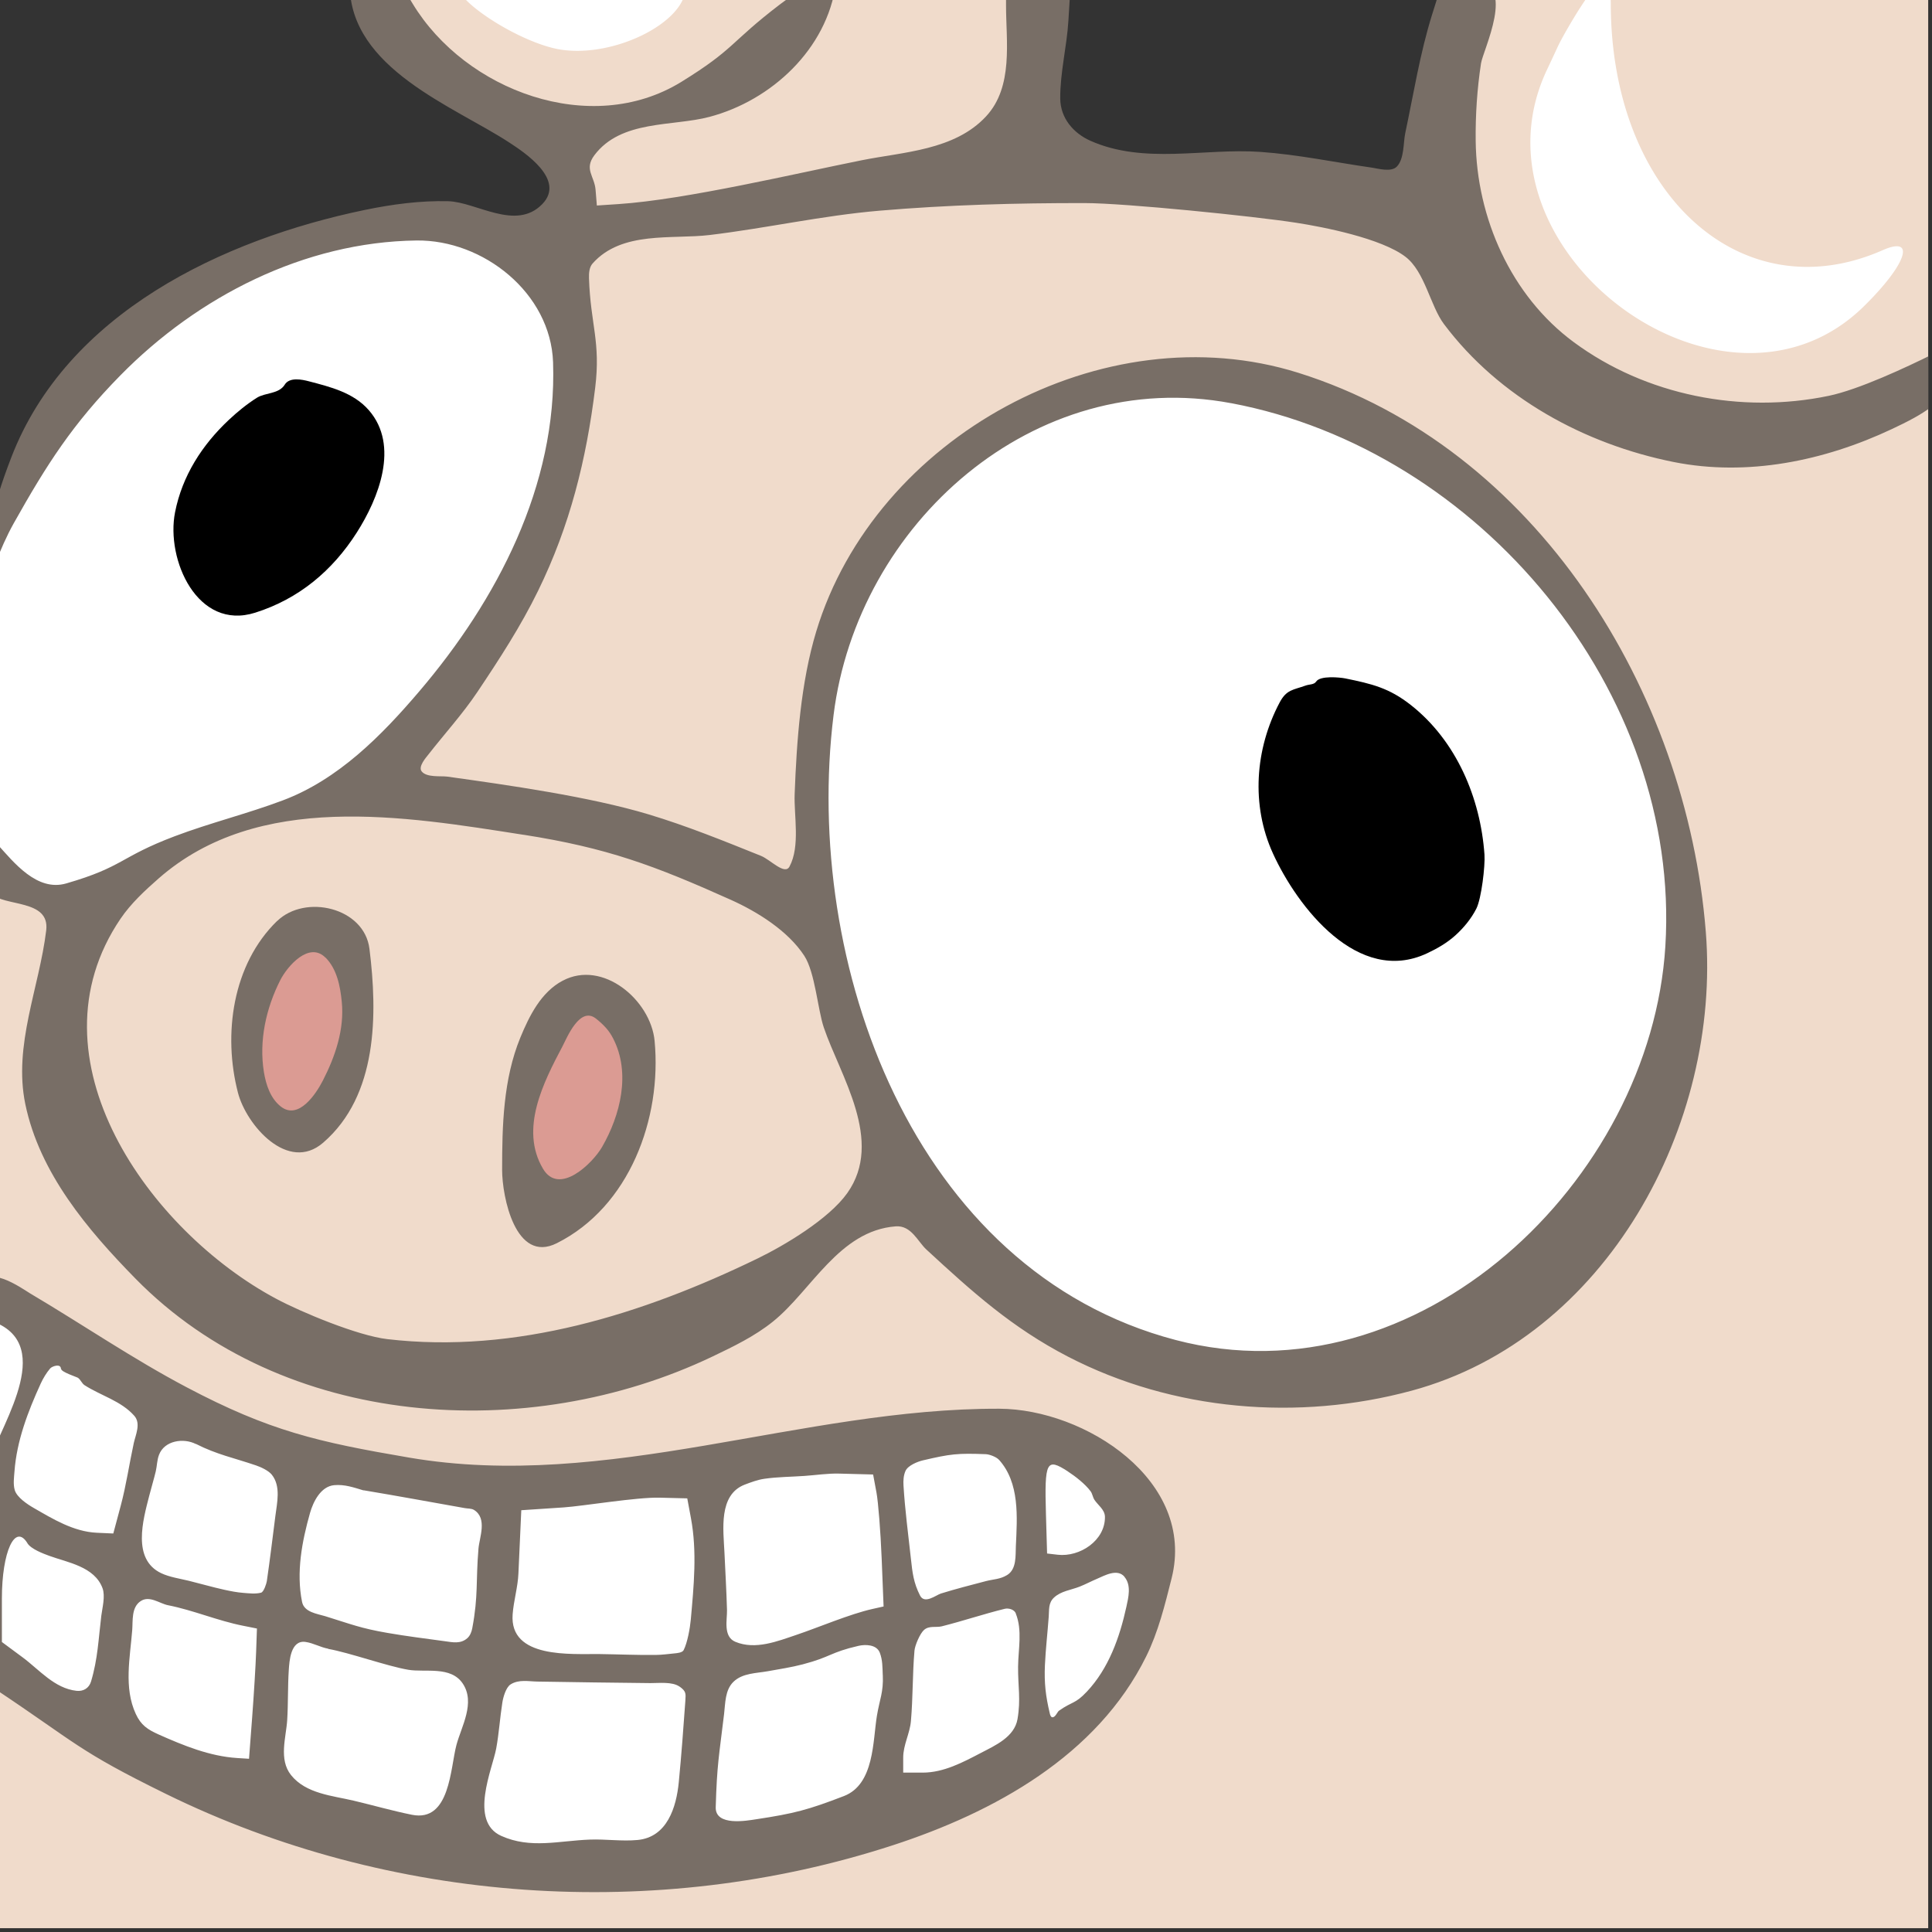 <svg xmlns="http://www.w3.org/2000/svg" fill-rule="evenodd" stroke-miterlimit="1.414" viewBox="0 0 391 391" clip-rule="evenodd" stroke-linejoin="round"><rect x="0" y="0" width="391" height="391" fill="#333333" stroke="none"/><path fill="none" d="M0 0h390.23v390.23H0z"/><clipPath id="a"><path d="M0 0h390.23v390.23H0z"/></clipPath><g clip-path="url(#a)"><path fill="#f0dbcb" d="M-17.612 137.83S4.08 72.747 45.496 55c41.415-17.75 65.08-7.397 65.08-7.397s10.354-9.86 4.93-19.228c-5.42-9.368-35.496-13.312-40.426-39.935-4.93-26.625 97.62-1.48 97.62-1.48s35.007-35.006 35.993 2.958c.987 37.964-.492 44.373-.492 44.373l80.37 6.41s3.94-45.35 11.83-56.2c7.89-10.84 94.54-.98 94.54-.98v433.31H-96.99l79.378-278.99z"/><path fill="#fff" d="M12.956 181.71s2.958.492 25.638-9.862 27.61-9.368 27.61-9.368 18.242-9.367 34.02-38.95c15.776-29.58 19.226-66.065 9.86-71.98-9.37-5.917-43.88-9.368-59.166 0-15.285 9.367-58.672 43.88-60.644 72.97-1.972 29.088-2.958 60.642 22.68 57.19m326.884 19.72c2.465-32.047-9.86-66.56-31.06-92.197-21.202-25.638-83.324-43.387-107.976-22.68s-36.485 40.922-34.512 100.58c1.972 59.656 63.6 119.807 126.71 86.773 63.108-33.033 46.838-72.476 46.838-72.476"/><path d="M57.632 77.84c-1.195 1.934-3.953 1.59-5.643 2.66-2.04 1.288-3.92 2.828-5.68 4.477-5.42 5.087-9.43 11.33-10.88 18.69-1.89 9.564 4.51 24.047 16.23 20.324 8.81-2.79 15.6-8.46 20.55-16.22 4.4-6.9 8.68-17.57 2.45-24.74-3.11-3.58-7.78-4.72-12.17-5.87-1.34-.35-3.89-.9-4.87.69m208.74 60.09c-.4.64-1.41.54-2.12.8-2.55.92-3.86.78-5.27 3.44-4.98 9.39-5.81 20.78-1.35 30.54 4.96 10.86 17.24 26.74 31.17 20.22 2.06-.96 4.07-2.12 5.76-3.65 1.69-1.53 3.19-3.35 4.23-5.39 1.04-2.04 1.81-8.71 1.65-10.94-.81-11.48-5.69-23.02-14.89-30.27-4.42-3.48-7.93-4.3-13.32-5.4-.98-.19-5.07-.63-5.87.67"/><path fill="#fff" d="M92.377-3.214c0 3.69 13.15 11.972 21.02 13.24 10.85 1.747 25.38-5.497 25.38-12.653 0-1.364-5.347-1.405-5.8-.045-.23.687-2.298 1-6.6 1s-6.37-.313-6.6-1c-.34-1.022-27.4-1.558-27.4-.542M319.94 1.338c-1.778 2.745-3.9 6.43-4.716 8.19a670.851 670.851 0 0 1-2.083 4.46c-17.37 36.39 35.62 76.04 64.11 47.968 8.64-8.506 10.57-14.32 3.76-11.32-28.52 12.567-54.9-11.266-55.02-49.71-.01-6.31-1.76-6.19-6.05.41M-7.75 261.086s28.596 23.668 65.574 31.557c36.978 7.888 85.295 11.34 127.203-.986 0 0 48.317-4.438 48.317 13.805s-2.465 46.347-42.4 60.645c-39.936 14.298-114.385 21.2-183.903-21.694l-69.52-42.893 54.72-40.43"/><path fill="#db9b93" d="M58.612 192.216c-3.632 4.468-6.197 10.912-6.264 15.742-.03 2.174-.572 4.46-1.202 5.078-1.288 1.264 1.56 11.857 3.537 13.16 3.835 2.52 9.435-.133 12.475-5.912 8.625-16.397 1.36-40.254-8.546-28.068m58.978 9.262c-7.386 6.877-13.322 30.112-9.943 38.914 3.245 8.458 10.28 5.424 16.395-7.072 7.012-14.33 1.89-39.61-6.453-31.842"/><path fill="#786e66" d="M70.777-3.15c0 17.058 21.182 24.702 32.34 32.026 2.96 1.94 11.453 7.476 6.62 12.44-5.364 5.506-13.338-.454-19.046-.595-5.63-.14-11.3.62-16.83 1.76-28.82 5.98-60.32 20.86-71.58 50.1-4.28 11.14-4.87 15.87-5.1 27.75-.01.74.59-1.36.8-2.07.41-1.38.54-2.85 1.06-4.2 1.09-2.79 2.28-5.55 3.74-8.16 6.7-11.94 11.92-20.09 21.56-29.91 15.69-15.98 37.25-27.03 59.95-27.32 13.51-.17 27.16 10.62 27.64 24.66.85 24.89-11.37 48.17-27.09 66.6-7.61 8.93-16.38 17.84-27.63 22.06-7.17 2.7-14.66 4.53-21.83 7.24-11.28 4.27-10.31 6.18-21.98 9.56-5.93 1.72-10.63-4.29-13.91-7.91-.61-.68-.98-1.55-1.5-2.31-.24-.35-.67-1.44-.8-1.02-.93 3.15-1.81 10.44 1.01 13.29 2.67 2.71 11.92 1.08 11.15 7.45-1.39 11.56-6.69 23.26-4.23 35.16 2.9 13.98 12.62 25.44 22.29 35.31 29.91 30.51 79.47 33.58 116.73 15.8 4.27-2.04 8.61-4.13 12.29-7.1 7.78-6.25 13.38-18.41 24.85-19.27 3.15-.23 4.45 3.08 6.2 4.69 9.32 8.6 17.29 15.79 28.66 21.68 21.24 10.99 46.6 13.1 69.58 6.88 39.41-10.67 62.61-53.82 59.5-92.86-3.87-48.65-34.25-97.99-82.46-113.13-39.45-12.38-85.64 13-97.56 52.31-3.15 10.39-3.97 22.22-4.38 32.98-.16 4.26 1.16 10.52-1.04 14.63-.96 1.82-3.86-1.39-5.77-2.16-7.51-3.02-15.04-6.08-22.8-8.41-11.92-3.58-28.44-5.92-40.71-7.63-1.25-.17-4.14.23-5.16-1.05-.79-.98.95-2.89 1.35-3.41 3.29-4.22 6.93-8.2 9.91-12.65 4.43-6.61 8.8-13.33 12.29-20.48 6.46-13.19 9.78-26.57 11.56-41.08 1.15-9.36-.95-12.88-1.25-22.17-.03-1.03.04-2.23.72-3 5.92-6.67 16.09-4.85 23.71-5.77 11.49-1.38 22.83-3.94 34.36-4.92 13.82-1.18 27.71-1.56 41.58-1.54 8.15.01 34.09 2.64 42.8 3.99 5.44.84 17.19 3.14 22.07 6.88 3.93 3.01 5.02 9.93 7.78 13.61 11.16 14.88 28.46 24.31 46.48 27.92 14.94 2.99 30.49-.23 44.1-6.63 6.87-3.22 10.26-5.34 14.64-11.68 1.45-2.09.95-4.68-1.62-5.61-1.47-.54-3.57 1.55-4.58 2.06-5.5 2.73-15.05 7.2-21.14 8.47-17.7 3.69-37-.07-51.61-10.87-12.69-9.37-19.66-25.16-19.84-40.72-.06-5.25.29-10.52 1.08-15.71.39-2.58 7.2-16.4-1.17-16.4h-6.68l-2.07 6.6c-2.44 7.81-3.72 15.95-5.42 23.96-.4 1.86-.17 5.17-1.7 6.75-1.15 1.185-3.83.38-5.04.21-7.53-1.08-15.01-2.66-22.6-3.19-11.27-.79-23.5 2.58-34.36-2.244-3.45-1.53-6.1-4.6-6.12-8.58-.03-5.26 1.33-10.45 1.65-15.7l.48-7.8h-13.1v4.7c0 7.25 1.54 16.436-4.05 22.446-6.39 6.88-16.73 7.18-25.15 8.87-13.24 2.65-35.66 7.97-49.22 8.87l-4.39.29-.26-3.19c-.23-2.77-2.37-4.16-.23-7 5.42-7.19 15.81-5.77 23.28-7.75 12.55-3.32 23.78-13.73 25.6-26.99.19-1.414-3.01-1.03-4.27-.36-2.49 1.326-4.85 2.89-7.09 4.604-10.17 7.77-9.03 8.94-19.99 15.7C119.54 27.82 94.2 18.37 83.53.77l-2.7-4.45H75.8c-2.77 0-5.03.237-5.03.525m178.4 84.75c50.18 9.444 91.066 58.262 87.866 109.9-2.94 47.49-50.05 92.546-99.07 79.706-53.42-13.99-75.46-76.53-69.27-126.47 4.8-38.72 40.57-70.64 80.47-63.13m-143.2 87.34c16.88 2.64 26.42 6.2 41.95 13.17 5.34 2.4 11.56 6.26 14.86 11.33 2.18 3.35 2.72 10.88 3.94 14.49 3.3 9.75 12.28 22.94 4.75 33.54-3.72 5.23-12.66 10.57-18.22 13.26-23.11 11.21-48.9 19.34-74.9 16.28-5.92-.69-17.33-5.42-22.5-8.19-25.51-13.64-50.72-48.55-31.43-76.92 2.1-3.08 4.89-5.66 7.69-8.12 20.18-17.69 49.73-12.6 73.86-8.83m-49.88 17.43c-9.04 8.79-10.995 22.93-7.93 34.76 1.7 6.56 10.126 16.28 17.245 10.12 11.06-9.56 11.02-25.98 9.37-39.24-1.04-8.38-13.01-11.13-18.68-5.62m9.76 7.36c2.35 2.35 3.01 5.85 3.32 9 .55 5.56-1.32 11.03-3.82 15.91-1.38 2.7-4.92 8.08-8.51 5.28-2.12-1.66-3.01-4.43-3.43-6.97-1.03-6.36.43-12.94 3.32-18.63 1.43-2.81 5.81-7.87 9.12-4.56m48.03 4.68c-4.4 2.33-6.77 7.15-8.57 11.51-3.47 8.45-3.69 17.83-3.69 26.81 0 5.32 2.68 19.02 11.07 14.81 14.72-7.38 21.27-25.23 19.79-40.94-.78-8.25-10.47-16.49-18.59-12.19m10.19 11.68c3.61 6.98 1.49 15.53-2.24 21.99-1.9 3.28-8.67 9.94-11.95 4.39-4.78-8.06.12-17.53 3.97-24.82.83-1.58 3.44-8.08 6.69-5.61.78.6 1.52 1.28 2.17 2.02.53.61.99 1.31 1.36 2.03M-3.58 261.32l.036 5 3.36 1.66c11.405 5.626-.954 22.298-2.236 28.85-1.42 7.258-1.333 14.75-1.344 22.143-.01 7.395.415 14.803 1.278 22.15.06.51.97.35 1.4.635 16.68 11.096 16.68 12.468 34.73 21.325 45.25 22.2 99.15 25.965 147.07 10.355 20.432-6.657 41.33-18.104 51.252-38.21 2.45-4.962 3.788-10.42 5.14-15.787 4.997-19.81-17.54-34.27-34.852-34.34-40.075-.14-79.27 16.76-119.455 9.89-18.52-3.16-28.27-5.39-45-14.22-10.91-5.75-21.11-12.74-31.72-19.02-1.3-.77-9.71-6.83-9.66-.42m15.96 15.72c0 .62 3.17 1.63 3.41 1.8.54.39.77 1.13 1.33 1.49 3.28 2.11 7.39 3.17 10.06 6.19 1.38 1.57.26 3.86-.1 5.5-.92 4.23-1.53 8.53-2.65 12.72l-1.5 5.6-3.35-.15c-4.69-.22-8.87-2.78-12.79-5.04-1.2-.69-3.38-2.11-3.81-3.61-.34-1.2-.14-2.51-.05-3.76.46-6.22 2.74-12.16 5.31-17.78.51-1.1 1.14-2.16 1.93-3.08.36-.41 2.17-1.09 2.17.15m27.31 15.14c4.22 2.15 7.71 2.83 12.16 4.35.97.33 2.53 1.04 3.2 1.88 1.88 2.36 1.05 5.7.72 8.35-.56 4.4-1.09 8.81-1.73 13.2-.06.41-.59 2.18-1.17 2.33-1.16.29-2.39.13-3.57.04-1.3-.1-2.58-.35-3.85-.63-2.42-.53-4.8-1.23-7.2-1.82-1.77-.43-3.9-.74-5.57-1.53-5.97-2.82-3.69-10.79-2.45-15.63.42-1.66.93-3.3 1.33-4.97.26-1.11.25-2.29.66-3.36 1.1-2.91 4.96-3.46 7.45-2.19m162.52 3.16c4.26 4.71 3.71 11.65 3.44 17.52-.09 1.88.19 4.64-1.77 5.84-1.45.88-2.72.82-4.3 1.23-3.05.8-6.1 1.58-9.1 2.51-1.01.32-3.31 2.23-4.23.39-1.31-2.59-1.53-4.59-1.84-7.43-.54-4.94-1.2-9.87-1.5-14.83-.06-.99 0-2.04.41-2.95.51-1.12 2.49-1.89 3.52-2.13 5.59-1.31 7-1.47 12.74-1.25.73.03 2.11.55 2.62 1.11m13.98 2.39c1.5.97 3.51 2.54 4.59 4 .37.49.43 1.17.76 1.7.7 1.1 2.13 2 2.15 3.48.06 4.81-5.1 8.18-9.56 7.67l-2.15-.25-.23-7.95c-.31-10.7.09-11.48 4.44-8.66m-38.75 4.2c.37 1.98.84 7.99 1.06 13.37l.39 9.76-2.27.51c-4.59 1.03-10.92 3.74-15.35 5.23-3.81 1.28-8.33 3.11-12.38 1.41-2.52-1.05-1.638-4.51-1.69-6.42-.11-3.9-.338-7.8-.518-11.7-.21-4.5-1.25-11.63 4.11-13.69 1.29-.49 2.6-.98 3.96-1.18 2.69-.39 5.42-.39 8.13-.58 2.36-.16 4.72-.54 7.09-.47l6.8.18.67 3.6m-103.8-.41c6.84 1.14 13.653 2.4 20.48 3.61.63.12 1.343.04 1.89.38 2.73 1.71 1.08 5.56.89 7.83-.56 6.71-.007 9.48-1.26 16.13-.14.73-.443 1.5-1 1.99-1.37 1.21-2.993.82-4.55.61-3.874-.53-7.754-1.01-11.604-1.68-5.45-.94-7.36-1.76-12.626-3.39-1.57-.48-4.24-.78-4.662-2.89-1.21-5.99-.016-12.24 1.616-18.01.63-2.21 2.15-5.36 4.88-5.61 2.126-.19 3.96.46 5.946 1.06m66.26 5.61c1.27 6.78.58 13.75-.03 20.55-.15 1.68-.67 4.64-1.45 6.17-.264.52-1.37.61-1.804.65-1.31.13-2.61.31-3.92.32-3.78.04-7.55-.13-11.33-.18-5.65-.07-18.23 1-17.55-8.05.21-2.78 1.05-5.48 1.17-8.26l.58-12.8 8.59-.57c3.86-.26 14.8-2.09 19.41-1.97l5.59.14.744 4M5.53 312.3c.76 1.222 3.255 2.133 4.466 2.58 3.68 1.344 9.145 2.16 10.756 6.55.59 1.605-.05 3.99-.25 5.56-.57 4.667-.71 8.78-2.08 13.32-.41 1.35-1.56 2.03-2.93 1.88-4.47-.486-7.57-4.3-10.91-6.77l-4.2-3.11v-8.774c0-9.52 2.66-15.296 5.16-11.24m222.04 6.85c1.41 1.69.79 4.15.38 6.03-1.36 6.2-3.58 12.49-8.02 17.2-2.41 2.55-2.85 1.88-5.65 3.86-.29.2-.75 1.43-1.36 1.3-.3-.07-.41-.5-.48-.8-.83-3.48-1.14-6.16-.98-9.74.15-3.27.53-6.53.77-9.8.11-1.38-.11-2.78 1.06-3.87 1.42-1.33 3.47-1.54 5.17-2.21 1.22-.48 2.39-1.11 3.6-1.62 1.478-.63 4.06-2.12 5.52-.37M34 324.866c5.15 1.016 10.042 3.14 15.2 4.156l2.8.56-.167 4.78c-.09 2.63-.45 8.56-.8 13.18l-.636 8.4-2.4-.15c-5.58-.36-10.86-2.527-15.9-4.77-2.21-.99-3.563-1.87-4.615-4.15-2.464-5.32-1.156-11.44-.724-16.965.15-1.89-.204-4.63 1.727-5.883 1.793-1.17 3.83.51 5.505.84m171.585 1.68c1.364 3.42.5 7.21.466 10.74-.04 4.08.58 6.56-.12 10.64-.63 3.63-4.57 5.35-7.38 6.82-3.64 1.9-7.55 4-11.8 4h-3.95v-3.04c0-2.58 1.34-4.85 1.56-7.38.42-4.74.31-9.52.72-14.26.09-1.07 1.12-3.5 1.96-4.22 1.05-.89 2.41-.416 3.58-.71 4.27-1.076 8.45-2.486 12.72-3.54.76-.186 1.93.104 2.26.94M66.4 333.7c4.31.76 11.93 3.505 16.25 4.233 3.42.572 8.59-.83 11.01 2.794 2.593 3.88-.275 8.67-1.276 12.39-1.26 4.66-1.27 15.71-9.01 14.16-3.97-.8-7.88-1.93-11.82-2.86-4.27-1.01-9.63-1.39-12.65-5.17-2.54-3.18-1-7.63-.78-11.13.21-3.37.1-6.75.32-10.12.12-1.75.34-6.14 3.39-5.7 1.58.223 3.02 1.09 4.59 1.37m112.24 5.347c.15 3.48-.63 4.84-1.192 8.22-.84 5.05-.494 13.874-6.68 16.256-7.244 2.79-10.05 3.53-17.73 4.69-1.844.28-8.326 1.49-8.212-2.435.25-8.67.662-10.27 1.692-18.87.26-2.16.17-4.842 1.902-6.515 1.84-1.78 4.65-1.717 6.96-2.137 2.36-.43 4.75-.784 7.07-1.394 5.73-1.5 5.482-2.41 11.27-3.74 1.393-.32 3.66-.29 4.31 1.38.58 1.5.532 2.96.6 4.54m-41.094 2.34c1.275.93 1.25 1.34 1.146 2.83-.39 5.5-.8 11.01-1.332 16.51-.49 5.03-2.33 11.12-8.334 11.69-3.206.3-6.44-.2-9.66-.08-6.28.23-12 1.92-17.94-.75-6.57-2.95-1.79-13.54-1.02-17.66.57-3.09.76-6.24 1.25-9.34.15-.98.7-3.05 1.67-3.66 1.677-1.05 3.618-.6 5.41-.57 7.626.13 15.25.23 22.88.31 1.6.02 4.448-.35 5.92.73"/></g></svg>